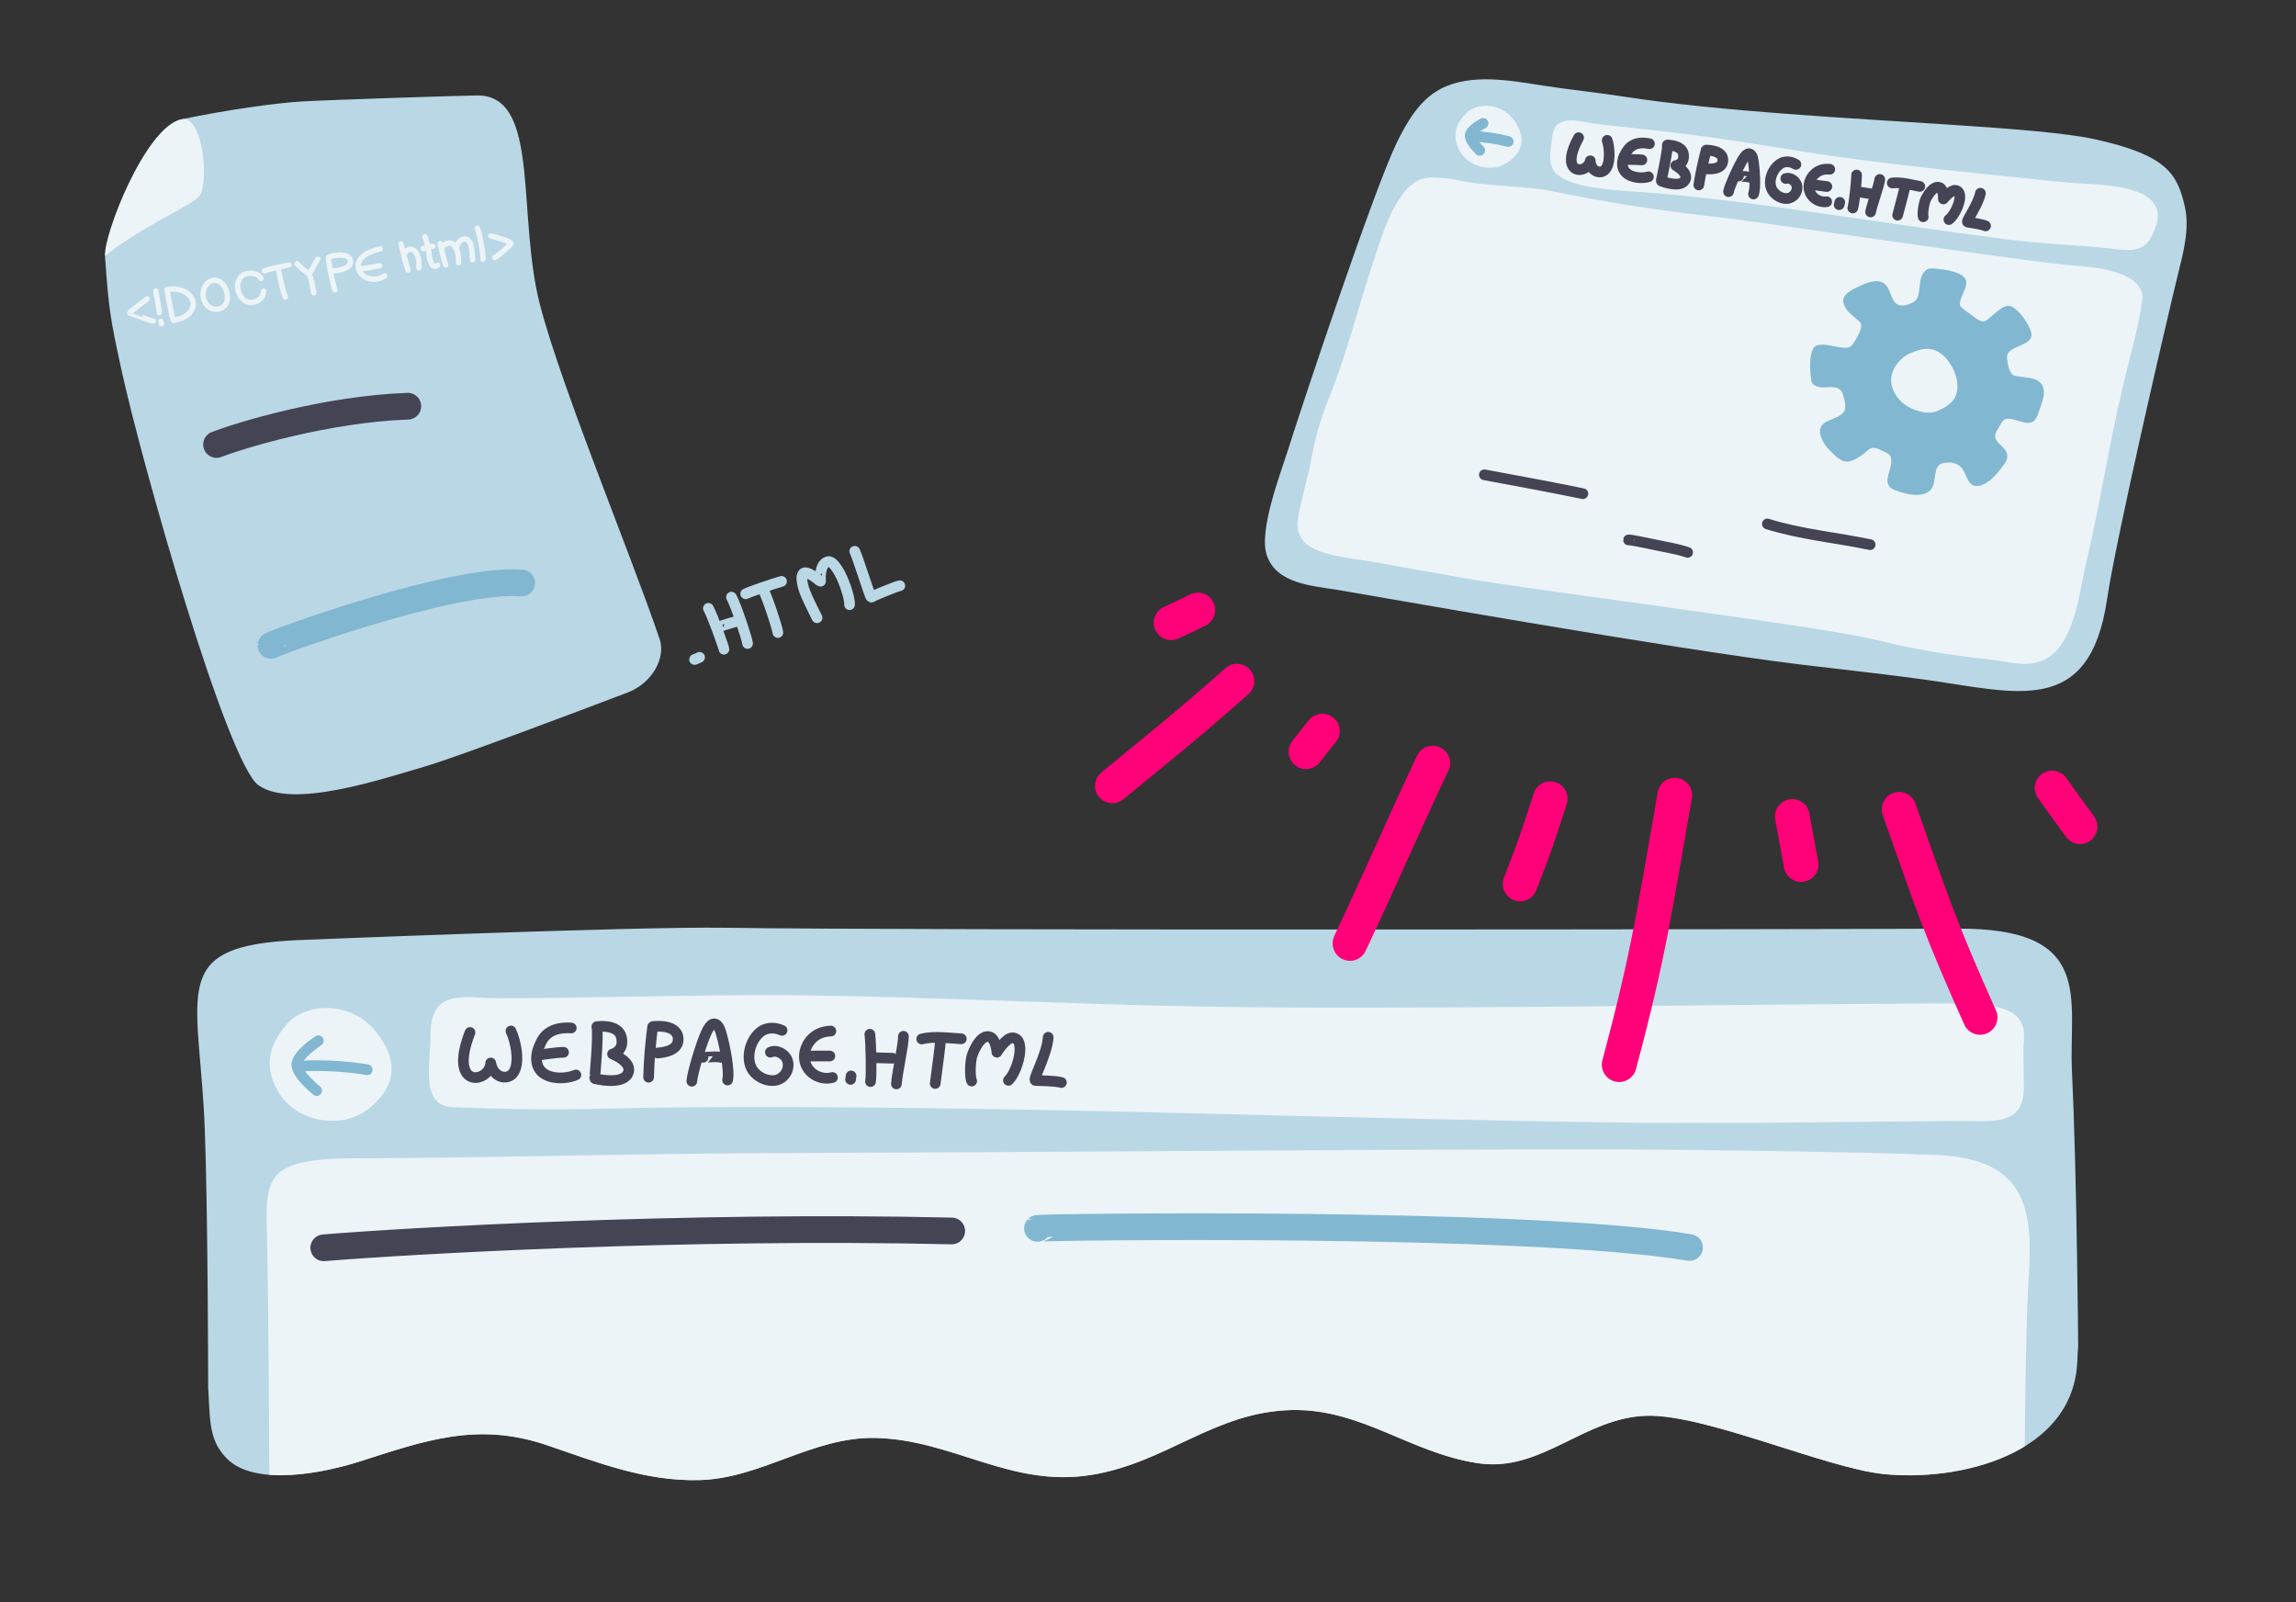 <?xml version="1.0" encoding="UTF-8" standalone="no"?><!DOCTYPE svg PUBLIC "-//W3C//DTD SVG 1.1//EN" "http://www.w3.org/Graphics/SVG/1.1/DTD/svg11.dtd"><svg width="100%" height="100%" viewBox="0 0 430 300" version="1.1" xmlns="http://www.w3.org/2000/svg" xmlns:xlink="http://www.w3.org/1999/xlink" xml:space="preserve" xmlns:serif="http://www.serif.com/" style="fill-rule:evenodd;clip-rule:evenodd;stroke-linecap:round;stroke-linejoin:round;stroke-miterlimit:1.5;"><rect x="0" y="0" width="430" height="300" fill="#333333" stroke="none"/><rect id="browser-rendering-text" x="0" y="0" width="430" height="300" style="fill:none;"/><g id="html-file-detail"><path d="M117.503,129.687c4.711,-1.79 7.199,-6.546 6.048,-9.974c-5.324,-15.853 -20.529,-52.234 -23.123,-65.734c-3.206,-16.676 0.097,-36.108 -11.007,-36.108c-2.143,0 -27.223,0.806 -32.856,1.123c-4.806,0.272 -14.419,1.63 -22.55,3.342c-6.862,1.445 -14.593,22.301 -14.328,25.977c0.694,9.643 0.945,11.213 2.993,20.648c3.864,17.799 19.856,73.938 25.735,78.079c6.355,4.477 22.934,-1.128 30.928,-3.444c5.684,-1.647 26.567,-9.505 38.16,-13.909Z" style="fill:#bad7e6;"/><path d="M19.686,47.911c6.904,-5.553 15.696,-9.117 17.606,-11.153c1.91,-2.036 0.832,-15.287 -3.277,-14.422c-6.862,1.445 -14.714,21.909 -14.329,25.575Z" style="fill:#ecf4f8;"/><g id="_.html" serif:id=".html"><path d="M130.094,123.472c-0.103,0.069 0.253,-0.086 0.284,-0.1c0.212,-0.098 0.426,-0.192 0.639,-0.289" style="fill:none;stroke:#bad7e6;stroke-width:2px;"/><path d="M132.67,113.906c0.849,1.548 2.916,7.386 2.915,7.65" style="fill:none;stroke:#bad7e6;stroke-width:2px;"/><path d="M136.991,111.815c0.837,1.543 2.838,7.46 3.018,8.671" style="fill:none;stroke:#bad7e6;stroke-width:2px;"/><path d="M134.422,117.483c-0.016,-0.029 0.79,-0.317 0.835,-0.332c0.895,-0.307 1.816,-0.543 2.718,-0.822" style="fill:none;stroke:#bad7e6;stroke-width:2px;"/><path d="M139.658,111.183c0.582,-0.324 5.106,-1.872 6.709,-2.323" style="fill:none;stroke:#bad7e6;stroke-width:2px;"/><path d="M142.879,110.274c0.742,1.367 2.622,6.937 2.804,8.162" style="fill:none;stroke:#bad7e6;stroke-width:2px;"/><path d="M153.016,115.671c-0.686,-1.435 -2.394,-4.583 -2.676,-6.177c-0.088,-0.491 -0.38,-1.552 0.078,-2.082c0.277,-0.321 0.799,-0.105 1.053,0c0.573,0.236 1.059,0.6 1.54,0.945c0.174,0.124 0.426,0.428 0.671,0.47c0.008,0.002 -0.341,-3.186 1.344,-3.652c0.774,-0.213 1.544,1.062 1.874,1.547c0.91,1.333 2.29,5.059 2.201,6.501" style="fill:none;stroke:#bad7e6;stroke-width:2px;"/><path d="M160.076,103.227c0.514,0.936 2.849,8.501 3.066,8.581c0.09,0.033 0.354,-0.152 0.44,-0.198c0.446,-0.234 4.555,-1.932 4.936,-1.938" style="fill:none;stroke:#bad7e6;stroke-width:2px;"/></g><g id="doctype"><path d="M27.552,55.974c-0.418,0.316 -3.301,2.486 -3.314,2.615c-0.002,0.025 4.345,1.601 4.475,1.549" style="fill:none;stroke:#ecf4f8;stroke-width:1px;"/><path d="M29.197,54.476c-0.08,0.033 0.724,3.904 0.643,4.084" style="fill:none;stroke:#ecf4f8;stroke-width:1px;"/><path d="M30.119,60.182c0.082,0.201 0.094,0.238 0.129,0.454" style="fill:none;stroke:#ecf4f8;stroke-width:1px;"/><path d="M31.26,54.222c0.173,0.909 0.983,5.565 1.206,5.756c0.056,0.047 0.612,-0.156 0.689,-0.173c0.785,-0.174 1.617,-0.475 2.191,-1.052c2.326,-2.339 -0.457,-5.266 -4.086,-4.531Z" style="fill:none;stroke:#ecf4f8;stroke-width:1px;"/><path d="M39.605,52.584c-2.737,1.11 -1.673,5.885 1.373,5.259c2.775,-0.57 1.656,-5.401 -0.867,-5.389l-0.506,0.13Z" style="fill:none;stroke:#ecf4f8;stroke-width:1px;"/><path d="M48.874,52.153c-0.456,-1.125 -2.494,-1.226 -3.399,-0.617c-0.531,0.356 -0.918,1.182 -0.969,1.788c-0.086,1.025 0.405,2.303 1.258,2.921c0.997,0.721 2.552,0.416 3.248,-0.634c0.238,-0.361 0.273,-0.705 0.363,-1.102" style="fill:none;stroke:#ecf4f8;stroke-width:1px;"/><path d="M49.511,50.731c1.133,-0.459 4.109,-1.015 4.601,-1.132" style="fill:none;stroke:#ecf4f8;stroke-width:1px;"/><path d="M52.213,50.134c-0.178,0.073 0.127,1.264 0.149,1.37c0.295,1.363 0.561,2.857 1.087,4.154" style="fill:none;stroke:#ecf4f8;stroke-width:1px;"/><path d="M55.613,49.38c0.29,0.323 1.986,1.849 2.171,1.811c0.558,-0.113 1.094,-1.933 1.741,-2.645" style="fill:none;stroke:#ecf4f8;stroke-width:1px;"/><path d="M62.725,54.268c-0.659,-2.057 -1.316,-5.892 -1.206,-6.08c0.14,-0.238 3.897,-1.132 4.115,0.654c0.194,1.588 -2.713,1.872 -3.076,1.861" style="fill:none;stroke:#ecf4f8;stroke-width:1px;"/><path d="M71.223,46.593c-7.599,1.655 -3.157,7.65 0.833,5.053" style="fill:none;stroke:#ecf4f8;stroke-width:1px;"/><path d="M67.611,50.293c0.435,0.027 2.694,-0.373 3.49,-0.531" style="fill:none;stroke:#ecf4f8;stroke-width:1px;"/><path d="M75.097,45.68c-0.049,-0.122 1.052,4.156 1.326,4.885" style="fill:none;stroke:#ecf4f8;stroke-width:1px;"/><path d="M75.82,48.565c-0.518,-1.476 0.798,-2.09 1.369,-1.863c1.191,0.476 1.37,2.37 1.266,3.457" style="fill:none;stroke:#ecf4f8;stroke-width:1px;"/><path d="M79.561,44.321c0.44,1.087 0.713,2.465 0.846,3.622c0.054,0.477 0.24,1.418 0.644,1.763c0.329,0.28 0.577,0.162 0.892,-0.044" style="fill:none;stroke:#ecf4f8;stroke-width:1px;"/><path d="M79.262,46.568c0.56,-0.227 1.195,-0.47 1.789,-0.433" style="fill:none;stroke:#ecf4f8;stroke-width:1px;"/><path d="M82.434,45.615c0.24,1.04 0.72,3.189 1.039,4.015" style="fill:none;stroke:#ecf4f8;stroke-width:1px;"/><path d="M82.717,46.772c-0.036,-1.198 1.668,-1.481 2.104,-1.099c1.009,0.884 1.015,2.319 1.067,3.511" style="fill:none;stroke:#ecf4f8;stroke-width:1px;"/><path d="M85.494,46.57c-0.142,-0.122 0.442,-1.885 1.541,-1.832c1.491,0.071 1.408,2.96 1.457,3.919" style="fill:none;stroke:#ecf4f8;stroke-width:1px;"/><path d="M89.4,42.709c0.546,1.347 1.217,5.803 1.086,5.856" style="fill:none;stroke:#ecf4f8;stroke-width:1px;"/><path d="M91.898,44.179c0.64,0.158 3.702,0.916 3.777,1.414c0.034,0.224 -2.547,2.483 -3.024,2.639" style="fill:none;stroke:#ecf4f8;stroke-width:1px;"/><path d="M57.98,51.537c0.423,1.042 0.573,2.214 0.794,3.307" style="fill:none;stroke:#ecf4f8;stroke-width:1px;"/></g><path d="M40.553,83.231c4.43,-1.714 20.545,-6.63 35.825,-7.171" style="fill:none;stroke:#445;stroke-width:5px;"/><path d="M50.744,120.85c0.002,-0.255 33.97,-12.766 46.968,-11.683" style="fill:none;stroke:#82b7d1;stroke-width:5px;"/></g><g id="webpage"><clipPath id="_clip1"><path d="M33.526,166.53c0,0 3.36,67.099 5.339,91.452c0.582,7.162 -0.143,11.397 3.675,15.181c5.34,5.291 18.328,2.565 24.737,0.52c12.265,-3.913 22.072,-7.512 35.128,-3.084c9.304,3.155 18.42,6.824 28.628,6.541c11.578,-0.322 21.198,-8.14 32.891,-7.892c14.554,0.308 25.345,9.369 40.468,6.922c14.141,-2.288 23.075,-11.829 37.547,-12.146c13.012,-0.285 22.202,8.068 34.884,9.958c11.845,1.766 19.745,-8.522 31.535,-8.889c10.84,-0.336 33.351,9.698 44.181,10.888c14.076,1.547 35.863,-3.493 36.51,-21.206c0.541,-14.773 10.007,-84.9 10.007,-84.9l-365.53,-3.345Z"/></clipPath><g clip-path="url(#_clip1)"><path d="M55.467,176.048c-22.815,1.075 -18.737,8.621 -17.315,31.275c1.232,19.644 1.036,115.004 0.031,134.65c-0.847,16.548 -0.812,31.02 18.249,32.034c15.392,0.818 55.262,1.441 71.27,1.411c54.344,-0.103 108.623,-0.756 163,-0.961c26.354,-0.1 55.247,-1.19 81.828,-1.292c17.93,-0.068 17.717,-4.93 17.45,-19.29c-0.694,-37.352 -0.175,-116.231 -1.935,-153.199c-0.652,-13.708 4.46,-26.959 -21.581,-26.795c-19.97,0.126 -197.008,0.372 -230.581,-0.163c-17.169,-0.273 -80.416,2.33 -80.416,2.33Z" style="fill:#bad7e6;"/><path d="M363.67,365.152c21.394,-0.809 17.57,-6.484 16.237,-23.523c-1.156,-14.775 -0.972,-86.497 -0.03,-101.273c0.794,-12.446 0.762,-23.331 -17.112,-24.094c-14.433,-0.615 -51.819,-1.084 -66.829,-1.061c-50.958,0.077 -101.855,0.569 -152.844,0.723c-24.712,0.075 -51.805,0.895 -76.73,0.971c-16.813,0.052 -16.613,3.709 -16.363,14.509c0.65,28.093 0.163,87.42 1.814,115.225c0.612,10.309 -4.182,20.276 20.237,20.153c18.725,-0.095 184.734,-0.28 216.214,0.122c16.1,0.205 75.406,-1.752 75.406,-1.752Z" style="fill:#ecf4f8;"/><g id="back-button"><path d="M53.682,191.803c3.296,-3.926 11.828,-4.656 16.675,1.315c4.96,6.111 3.117,10.897 -1.174,14.374c-5.335,4.322 -13.662,2.382 -16.833,-2.686c-3.171,-5.069 -1.965,-9.078 1.332,-13.003Z" style="fill:#ecf4f8;"/><path d="M56.468,199.594c4.184,-0.166 8.176,0.028 12.317,0.708" style="fill:none;stroke:#82b7d1;stroke-width:2px;"/><path d="M59.624,194.867c0,0 -4.185,2.696 -4.031,4.605c0.155,1.91 3.719,4.73 3.719,4.73" style="fill:none;stroke:#82b7d1;stroke-width:2px;"/></g><g id="address-bar"><path d="M80.619,193.913c0.003,5.558 -1.937,13.22 4.234,13.416c10.278,0.325 16.56,0.553 28.882,0.252c27.74,-0.678 68.938,-0.068 96.692,0.578c32.202,0.75 64.592,1.692 96.844,2.081c16.062,0.193 43.438,-0.243 59.498,-0.339c6.052,-0.037 12.234,1.13 12.267,-6.208c0.008,-1.978 -0.166,-7.106 -0.002,-8.855c0.71,-7.554 -7.528,-6.98 -21.34,-6.914c-35.147,0.168 -97.248,1.176 -132.372,0.556c-26.164,-0.462 -51.447,-1.872 -77.549,-2.133c-15.116,-0.151 -39.779,0.607 -54.884,0.562c-5.972,-0.018 -12.275,-1.945 -12.27,7.004Z" style="fill:#ecf4f8;"/><g id="address"><path d="M95.688,193.044c0.874,1.778 1.868,6.329 0.274,8.035c-1.139,1.219 -3.597,0.661 -4.058,-2.04c-0.192,3.766 -8.096,5.089 -3.879,-5.717" style="fill:none;stroke:#445;stroke-width:2px;"/><path d="M106.985,192.484c-4.625,-0.319 -5.554,2.43 -5.878,3.15c-0.255,0.568 -0.477,1.142 -0.569,1.788c-0.686,4.835 4.874,4.94 7.316,3.857" style="fill:none;stroke:#445;stroke-width:2px;"/><path d="M101.174,197.515c-0.152,0.02 3.252,-0.487 4.369,-0.478" style="fill:none;stroke:#445;stroke-width:2px;"/><path d="M111.797,192.289c0.306,1.75 -0.428,9.747 -0.429,9.738" style="fill:none;stroke:#445;stroke-width:2px;"/><path d="M111.805,192.233c0,0 4.013,-0.585 4.585,2.017c0.572,2.602 -1.67,3.113 -1.67,3.113c0,0 3.978,1.546 2.853,3.711c-1.125,2.164 -6.127,0.901 -6.127,0.901" style="fill:none;stroke:#445;stroke-width:2px;"/><path d="M129.568,202.456c0.059,-1.406 1.644,-6.594 2.461,-8.528c0.235,-0.557 0.924,-2.284 1.744,-2.217c0.943,0.078 1.239,1.654 1.442,2.343c0.383,1.3 1.486,6.345 1.051,8.177" style="fill:none;stroke:#445;stroke-width:2px;"/><path d="M131.672,197.975c-0.002,-0.012 0.802,-0.031 0.851,-0.034c0.799,-0.045 1.789,-0.136 2.574,0.054" style="fill:none;stroke:#445;stroke-width:2px;"/><path d="M146.467,192.932c-1.821,-0.826 -3.254,-0.257 -3.821,0.126c-2.306,1.562 -3.333,5.772 -1.246,7.865c0.507,0.508 1.141,0.924 1.825,1.157c0.581,0.198 1.252,0.309 1.865,0.23c1.758,-0.226 2.957,-2.087 2.37,-3.778c-0.403,-1.16 -1.994,-2.064 -3.178,-1.511" style="fill:none;stroke:#445;stroke-width:2px;"/><path d="M155.606,193.064c-3.179,0.061 -4.585,2.376 -4.884,3.952c-0.616,3.24 2.418,5.479 5.185,4.743" style="fill:none;stroke:#445;stroke-width:2px;"/><path d="M151.342,197.793c-0.013,-0.103 3.07,-0.034 4.077,-0.059" style="fill:none;stroke:#445;stroke-width:2px;"/><path d="M159.392,201.468c-0.038,0.164 -0.094,0.554 -0.095,0.646" style="fill:none;stroke:#445;stroke-width:2px;"/><path d="M162.909,193.661c0.219,1.69 0.338,7.751 0.122,8.86" style="fill:none;stroke:#445;stroke-width:2px;"/><path d="M169.194,194.04c0.002,1.726 -1.167,6.799 -1.312,8.917" style="fill:none;stroke:#445;stroke-width:2px;"/><path d="M163.335,198.042c1.129,0.037 2.935,0.069 3.786,0.102" style="fill:none;stroke:#445;stroke-width:2px;"/><path d="M176.118,195.032c-0.022,-0.092 -0.02,0.187 -0.031,0.281c-0.023,0.204 -0.032,0.409 -0.053,0.614c-0.063,0.614 -0.145,1.226 -0.219,1.839c-0.208,1.705 -0.436,3.409 -0.665,5.111" style="fill:none;stroke:#445;stroke-width:2px;"/><path d="M172.621,194.543c2.352,-0.574 5.038,-0.165 7.415,-0.031" style="fill:none;stroke:#445;stroke-width:2px;"/><path d="M181.98,202.423c-0.321,-0.478 -0.382,-3.7 0.176,-5.088c0.559,-1.388 1.57,-3.366 2.965,-3.241c1.396,0.126 1.581,2.928 1.581,2.928c0,0 1.685,-2.736 2.918,-2.694c2.728,0.094 0.933,6.391 -0.756,7.964" style="fill:none;stroke:#445;stroke-width:2px;"/><path d="M196.308,194.23c-0.191,3.186 -2.999,8.046 -2.388,8.081c0.657,0.038 3.752,0.06 4.864,0.387" style="fill:none;stroke:#445;stroke-width:2px;"/><path d="M122.216,192.359c-0.399,3.1 -0.665,6.222 -0.746,9.348" style="fill:none;stroke:#445;stroke-width:2px;"/><path d="M122.281,192.221c0,0 4.431,-0.615 4.714,2.115c0.246,2.364 -2.626,2.743 -3.84,2.831" style="fill:none;stroke:#445;stroke-width:2px;"/></g></g><path d="M60.636,233.646c14.575,-1.217 67.552,-4.324 117.604,-3.153" style="fill:none;stroke:#445;stroke-width:5px;"/><path d="M194.296,230.006c0.206,-0.242 91.738,-1.512 122.122,3.579" style="fill:none;stroke:#82b7d1;stroke-width:5px;"/></g></g><g id="browser"><path d="M392.217,26.049c-5.115,-1.119 -14.735,-1.889 -26.276,-2.651c-19.236,-1.269 -43.809,-2.512 -61.765,-5.298c-5.024,-0.779 -10.086,-1.286 -15.111,-2.059c-6.056,-0.932 -13.494,-2.397 -19.256,0.598c-3.998,2.078 -6.425,6.37 -8.317,10.287c-4.154,8.597 -17.077,47.199 -20.313,57.444c-1.382,4.376 -5.514,15.056 -3.918,19.637c1.844,5.29 8.25,5.642 13.46,6.484c4.209,0.68 61.819,10.951 86.746,13.968c7.644,0.925 15.239,1.722 22.878,2.777c17.198,2.377 31.003,7.253 34.287,-15.13c1.637,-11.163 11.248,-52.551 13.207,-60.519c1.007,-4.093 2.306,-8.712 1.333,-12.927c-1.406,-6.088 -3.312,-9.627 -16.955,-12.611Z" style="fill:#bad7e6;"/><g id="back-button1" serif:id="back-button"><path d="M274.667,21.142c1.982,-1.973 6.655,-1.956 9,1.525c2.399,3.562 1.165,6.074 -1.336,7.755c-3.11,2.091 -7.542,0.632 -9.019,-2.277c-1.477,-2.909 -0.627,-5.029 1.355,-7.003Z" style="fill:#ecf4f8;"/><path d="M275.803,25.512c2.282,0.113 4.443,0.412 6.66,0.983" style="fill:none;stroke:#82b7d1;stroke-width:2px;"/><path d="M277.748,23.096c0,0 -2.406,1.262 -2.414,2.308c-0.009,1.045 1.791,2.751 1.791,2.751" style="fill:none;stroke:#82b7d1;stroke-width:2px;"/></g><path d="M290.76,25.273c-0.429,2.998 -1.048,5.93 0.995,7.512c3.306,2.562 10.682,2.805 15.438,3.162c10.708,0.804 21.236,2.174 31.877,3.698c12.347,1.768 24.756,3.648 37.142,5.222c6.168,0.784 12.387,0.984 18.57,1.61c2.33,0.236 5.609,0.992 7.377,-1.012c0.616,-0.697 1.019,-1.666 1.374,-2.513c3.763,-8.978 -11.438,-8.26 -16.755,-8.808c-13.529,-1.394 -27.435,-2.734 -40.913,-4.555c-10.04,-1.357 -19.69,-3.191 -29.717,-4.436c-5.806,-0.721 -11.623,-1.31 -17.431,-1.972c-2.297,-0.262 -7.35,-2.138 -7.957,2.092Z" style="fill:#ecf4f8;"/><g id="address1" serif:id="address"><path d="M301.001,26.277c0.448,1.315 0.729,4.571 -0.534,5.614c-0.902,0.745 -2.562,0.136 -2.639,-1.785c-0.474,2.602 -6.091,2.81 -2.183,-4.328" style="fill:none;stroke:#445;stroke-width:2px;"/><path d="M308.911,26.906c-3.189,-0.639 -4.083,1.19 -4.373,1.661c-0.229,0.372 -0.435,0.752 -0.557,1.193c-0.914,3.301 2.944,3.876 4.741,3.343" style="fill:none;stroke:#445;stroke-width:2px;"/><path d="M304.414,29.881c-0.107,0.001 2.307,-0.045 3.083,0.062" style="fill:none;stroke:#445;stroke-width:2px;"/><path d="M312.276,27.204c0.055,1.245 -1.177,6.743 -1.177,6.736" style="fill:none;stroke:#445;stroke-width:2px;"/><path d="M312.287,27.166c0,0 2.844,-0.045 3.007,1.817c0.164,1.862 -1.442,2.015 -1.442,2.015c0,0 2.628,1.435 1.65,2.839c-0.978,1.404 -4.344,0.074 -4.344,0.074" style="fill:none;stroke:#445;stroke-width:2px;"/><path d="M323.722,35.881c0.168,-0.973 1.739,-4.439 2.482,-5.711c0.214,-0.366 0.848,-1.506 1.413,-1.385c0.649,0.139 0.712,1.263 0.792,1.76c0.149,0.939 0.461,4.548 -0.007,5.783" style="fill:none;stroke:#445;stroke-width:2px;"/><path d="M325.59,32.954c0,-0.009 0.561,0.05 0.595,0.052c0.56,0.041 1.257,0.067 1.786,0.27" style="fill:none;stroke:#445;stroke-width:2px;"/><path d="M336.338,30.78c-1.192,-0.739 -2.241,-0.473 -2.67,-0.257c-1.745,0.878 -2.839,3.715 -1.576,5.359c0.306,0.399 0.71,0.745 1.165,0.969c0.386,0.191 0.843,0.328 1.277,0.329c1.243,0.001 2.245,-1.186 1.989,-2.415c-0.176,-0.843 -1.201,-1.616 -2.074,-1.338" style="fill:none;stroke:#445;stroke-width:2px;"/><path d="M342.684,31.696c-2.217,-0.244 -3.404,1.239 -3.755,2.309c-0.721,2.198 1.188,4.03 3.18,3.767" style="fill:none;stroke:#445;stroke-width:2px;"/><path d="M339.291,34.601c0,-0.073 2.138,0.254 2.841,0.327" style="fill:none;stroke:#445;stroke-width:2px;"/><path d="M344.559,37.885c-0.041,0.11 -0.115,0.376 -0.124,0.44" style="fill:none;stroke:#445;stroke-width:2px;"/><path d="M347.71,32.77c0,1.196 -0.464,5.423 -0.714,6.175" style="fill:none;stroke:#445;stroke-width:2px;"/><path d="M352.048,33.601c-0.154,1.201 -1.425,4.625 -1.717,6.085" style="fill:none;stroke:#445;stroke-width:2px;"/><path d="M347.612,35.857c0.781,0.127 2.035,0.312 2.624,0.412" style="fill:none;stroke:#445;stroke-width:2px;"/><path d="M356.776,34.916c-0.007,-0.066 -0.031,0.128 -0.047,0.193c-0.034,0.139 -0.06,0.282 -0.093,0.422c-0.099,0.422 -0.211,0.84 -0.318,1.26c-0.298,1.167 -0.61,2.332 -0.923,3.496" style="fill:none;stroke:#445;stroke-width:2px;"/><path d="M354.387,34.26c1.688,-0.187 3.52,0.34 5.162,0.648" style="fill:none;stroke:#445;stroke-width:2px;"/><path d="M360.187,40.587c-0.18,-0.362 0.068,-2.609 0.582,-3.524c0.514,-0.915 1.395,-2.2 2.355,-1.987c0.959,0.213 0.836,2.179 0.836,2.179c0,0 1.418,-1.751 2.273,-1.61c1.889,0.311 0.072,4.53 -1.245,5.472" style="fill:none;stroke:#445;stroke-width:2px;"/><path d="M370.894,36.18c-0.42,2.199 -2.812,5.326 -2.39,5.406c0.453,0.086 2.605,0.38 3.349,0.708" style="fill:none;stroke:#445;stroke-width:2px;"/><path d="M319.518,28.193c-0.557,2.121 -1.024,4.269 -1.362,6.436" style="fill:none;stroke:#445;stroke-width:2px;"/><path d="M319.576,28.103c0,0 3.138,-0.028 3.089,1.897c-0.042,1.666 -2.075,1.671 -2.927,1.623" style="fill:none;stroke:#445;stroke-width:2px;"/></g><path d="M401.189,56.278c-0.68,5.046 -1.964,9.202 -3.532,15.727c-2.692,11.201 -4.258,22.053 -6.929,33.263c-1.356,5.689 -2.227,16.167 -8.453,18.528c-3.019,1.146 -6.423,0.04 -9.489,-0.289c-7.483,-0.802 -14.546,-1.964 -21.876,-3.789c-9.855,-2.453 -66.193,-9.517 -76.834,-11.5c-3.656,-0.681 -10.716,-1.846 -14.372,-2.562c-8.285,-1.621 -16.696,-1.368 -16.726,-7.636c-0.007,-1.53 2.162,-9.66 2.433,-11.155c0.826,-4.551 1.673,-7.845 3.381,-12.078c3.606,-8.94 5.415,-16.828 8.467,-25.975c1.491,-4.469 3.833,-12.842 8.44,-15.077c2.09,-1.014 6.232,-0.22 8.372,0.198c5.187,1.015 11.609,0.837 16.834,1.908c10.634,2.181 19.765,3.583 30.527,4.764c7.465,0.819 60.301,8.742 67.178,9.136c4.884,0.279 13.258,1.492 12.579,6.537Z" style="fill:#ecf4f8;"/><path d="M277.991,88.906c4.81,0.875 13.673,2.536 18.457,3.535" style="fill:none;stroke:#445;stroke-width:2px;"/><path d="M330.992,98.107c6.261,1.956 12.857,2.543 19.256,3.877" style="fill:none;stroke:#445;stroke-width:2px;"/><path d="M371.413,60.195c-0.909,-0.082 -1.528,-0.777 -2.426,-1.379c-0.277,-0.185 -1.697,-1.213 -1.848,-1.494c-0.559,-1.037 1.467,-3.441 1.069,-4.791c-0.497,-1.684 -4.159,-2.076 -5.55,-2.215c-0.57,-0.057 -1.321,-0.164 -1.826,0.18c-1.749,1.192 -0.986,3.764 -1.778,5.36c-0.37,0.745 -1.714,1.252 -2.504,1.338c-2.629,0.285 -2.106,-3.022 -3.731,-4.157c-0.978,-0.682 -2.412,-0.434 -4.204,0.372c-1.614,0.726 -3.295,1.487 -3.42,2.837c-0.047,0.509 0.314,1.194 0.561,1.584c0.47,0.741 1.097,1.126 1.728,1.732c0.272,0.261 0.902,0.655 1.019,1.023c0.351,1.113 -0.904,2.866 -1.451,3.793c-0.496,0.842 -1.419,0.811 -2.296,0.683c-1.239,-0.18 -3.164,-0.742 -4.382,-0.437c-0.754,0.188 -1.037,1.05 -1.178,1.705c-0.34,1.575 -0.17,3.317 0.01,4.905c0.1,0.877 1.202,1.266 2.008,1.292c1.594,0.051 3.409,-0.515 3.965,1.413c0.225,0.779 0.691,2.354 0.199,3.086c-1.274,1.892 -5.093,1.313 -4.456,4.378c0.093,0.45 0.313,0.868 0.517,1.276c0.231,0.464 0.546,0.908 0.903,1.289c0.799,0.852 2.339,2.592 3.652,2.467c1.142,-0.109 2.217,-0.835 3.097,-1.508c0.444,-0.34 0.941,-0.937 1.51,-1.044c0.634,-0.119 1.267,0.215 1.814,0.475c0.503,0.239 1.395,0.569 1.623,1.085c0.944,2.138 -2.266,5.099 0.812,6.319c2,0.794 5.671,1.732 6.994,-0.413c0.828,-1.341 0.142,-4.18 1.977,-4.599c1.444,-0.329 2.911,-0.139 3.774,1.152c0.838,1.255 0.991,3.412 3.014,3.066c1.87,-0.32 3.453,-2.317 4.498,-3.696c0.513,-0.677 0.977,-1.395 0.777,-2.269c-0.366,-1.605 -2.703,-2.127 -2.134,-3.868c0.094,-0.285 0.247,-0.564 0.409,-0.818c0.341,-0.534 0.827,-1.686 1.48,-1.861c1.629,-0.437 4.431,1.868 5.613,-0.026c0.212,-0.339 0.348,-0.682 0.476,-1.057c0.539,-1.579 1.921,-4.493 0.239,-5.868c-0.959,-0.785 -2.477,-0.819 -3.666,-0.986c-0.581,-0.082 -1.154,-0.073 -1.554,-0.562c-0.382,-0.467 -0.632,-1.224 -0.705,-1.794c-0.129,-1.004 -0.443,-1.704 0.391,-2.439c1.231,-1.085 4.401,-1.349 3.995,-3.386c-0.305,-1.53 -2.649,-4.98 -4.23,-5.092c-1.581,-0.111 -3.875,3.031 -4.785,2.949Zm-8.371,5.701c2.256,1.282 4.613,5.655 3.061,8.571c-0.587,1.104 -1.858,1.846 -2.973,2.37c-0.938,0.441 -1.924,0.524 -2.94,0.337c-2.487,-0.457 -4.663,-1.838 -5.633,-4.162c-1.553,-3.722 2.052,-6.425 3.091,-6.811c1.039,-0.385 3.138,-1.587 5.394,-0.305Z" style="fill:#82b7d1;"/><path d="M304.992,101.106c0.001,-0.126 3.57,0.611 3.77,0.657c2.377,0.547 4.991,0.893 7.303,1.664" style="fill:none;stroke:#445;stroke-width:2px;"/></g><g id="rays"><path d="M224.332,114.218c-1.643,0.849 -3.328,1.619 -5.011,2.385" style="fill:none;stroke:#ff0078;stroke-width:6.5px;"/><path d="M231.66,127.548c-10.444,9.19 -12.588,10.753 -23.327,19.601" style="fill:none;stroke:#ff0078;stroke-width:6.5px;"/><path d="M268.329,142.884c-6.903,14.721 -8.615,19.077 -15.501,33.774" style="fill:none;stroke:#ff0078;stroke-width:6.5px;"/><path d="M247.663,136.884c-1.06,1.262 -2.043,2.594 -3.08,3.875" style="fill:none;stroke:#ff0078;stroke-width:6.5px;"/><path d="M313.665,148.884c-3.828,21.68 -4.731,29.195 -10.421,50.467" style="fill:none;stroke:#ff0078;stroke-width:6.5px;"/><path d="M290.329,149.551c-2.366,7.332 -2.849,8.785 -5.64,15.968" style="fill:none;stroke:#ff0078;stroke-width:6.5px;"/><path d="M355.663,151.551c6.298,17.742 7.46,21.734 15.171,38.953" style="fill:none;stroke:#ff0078;stroke-width:6.5px;"/><path d="M335.663,152.884c0.731,4.023 0.931,4.978 1.656,9.002" style="fill:none;stroke:#ff0078;stroke-width:6.5px;"/><path d="M384.327,147.548c1.714,2.436 3.472,4.846 5.233,7.248" style="fill:none;stroke:#ff0078;stroke-width:6.5px;"/></g></svg>